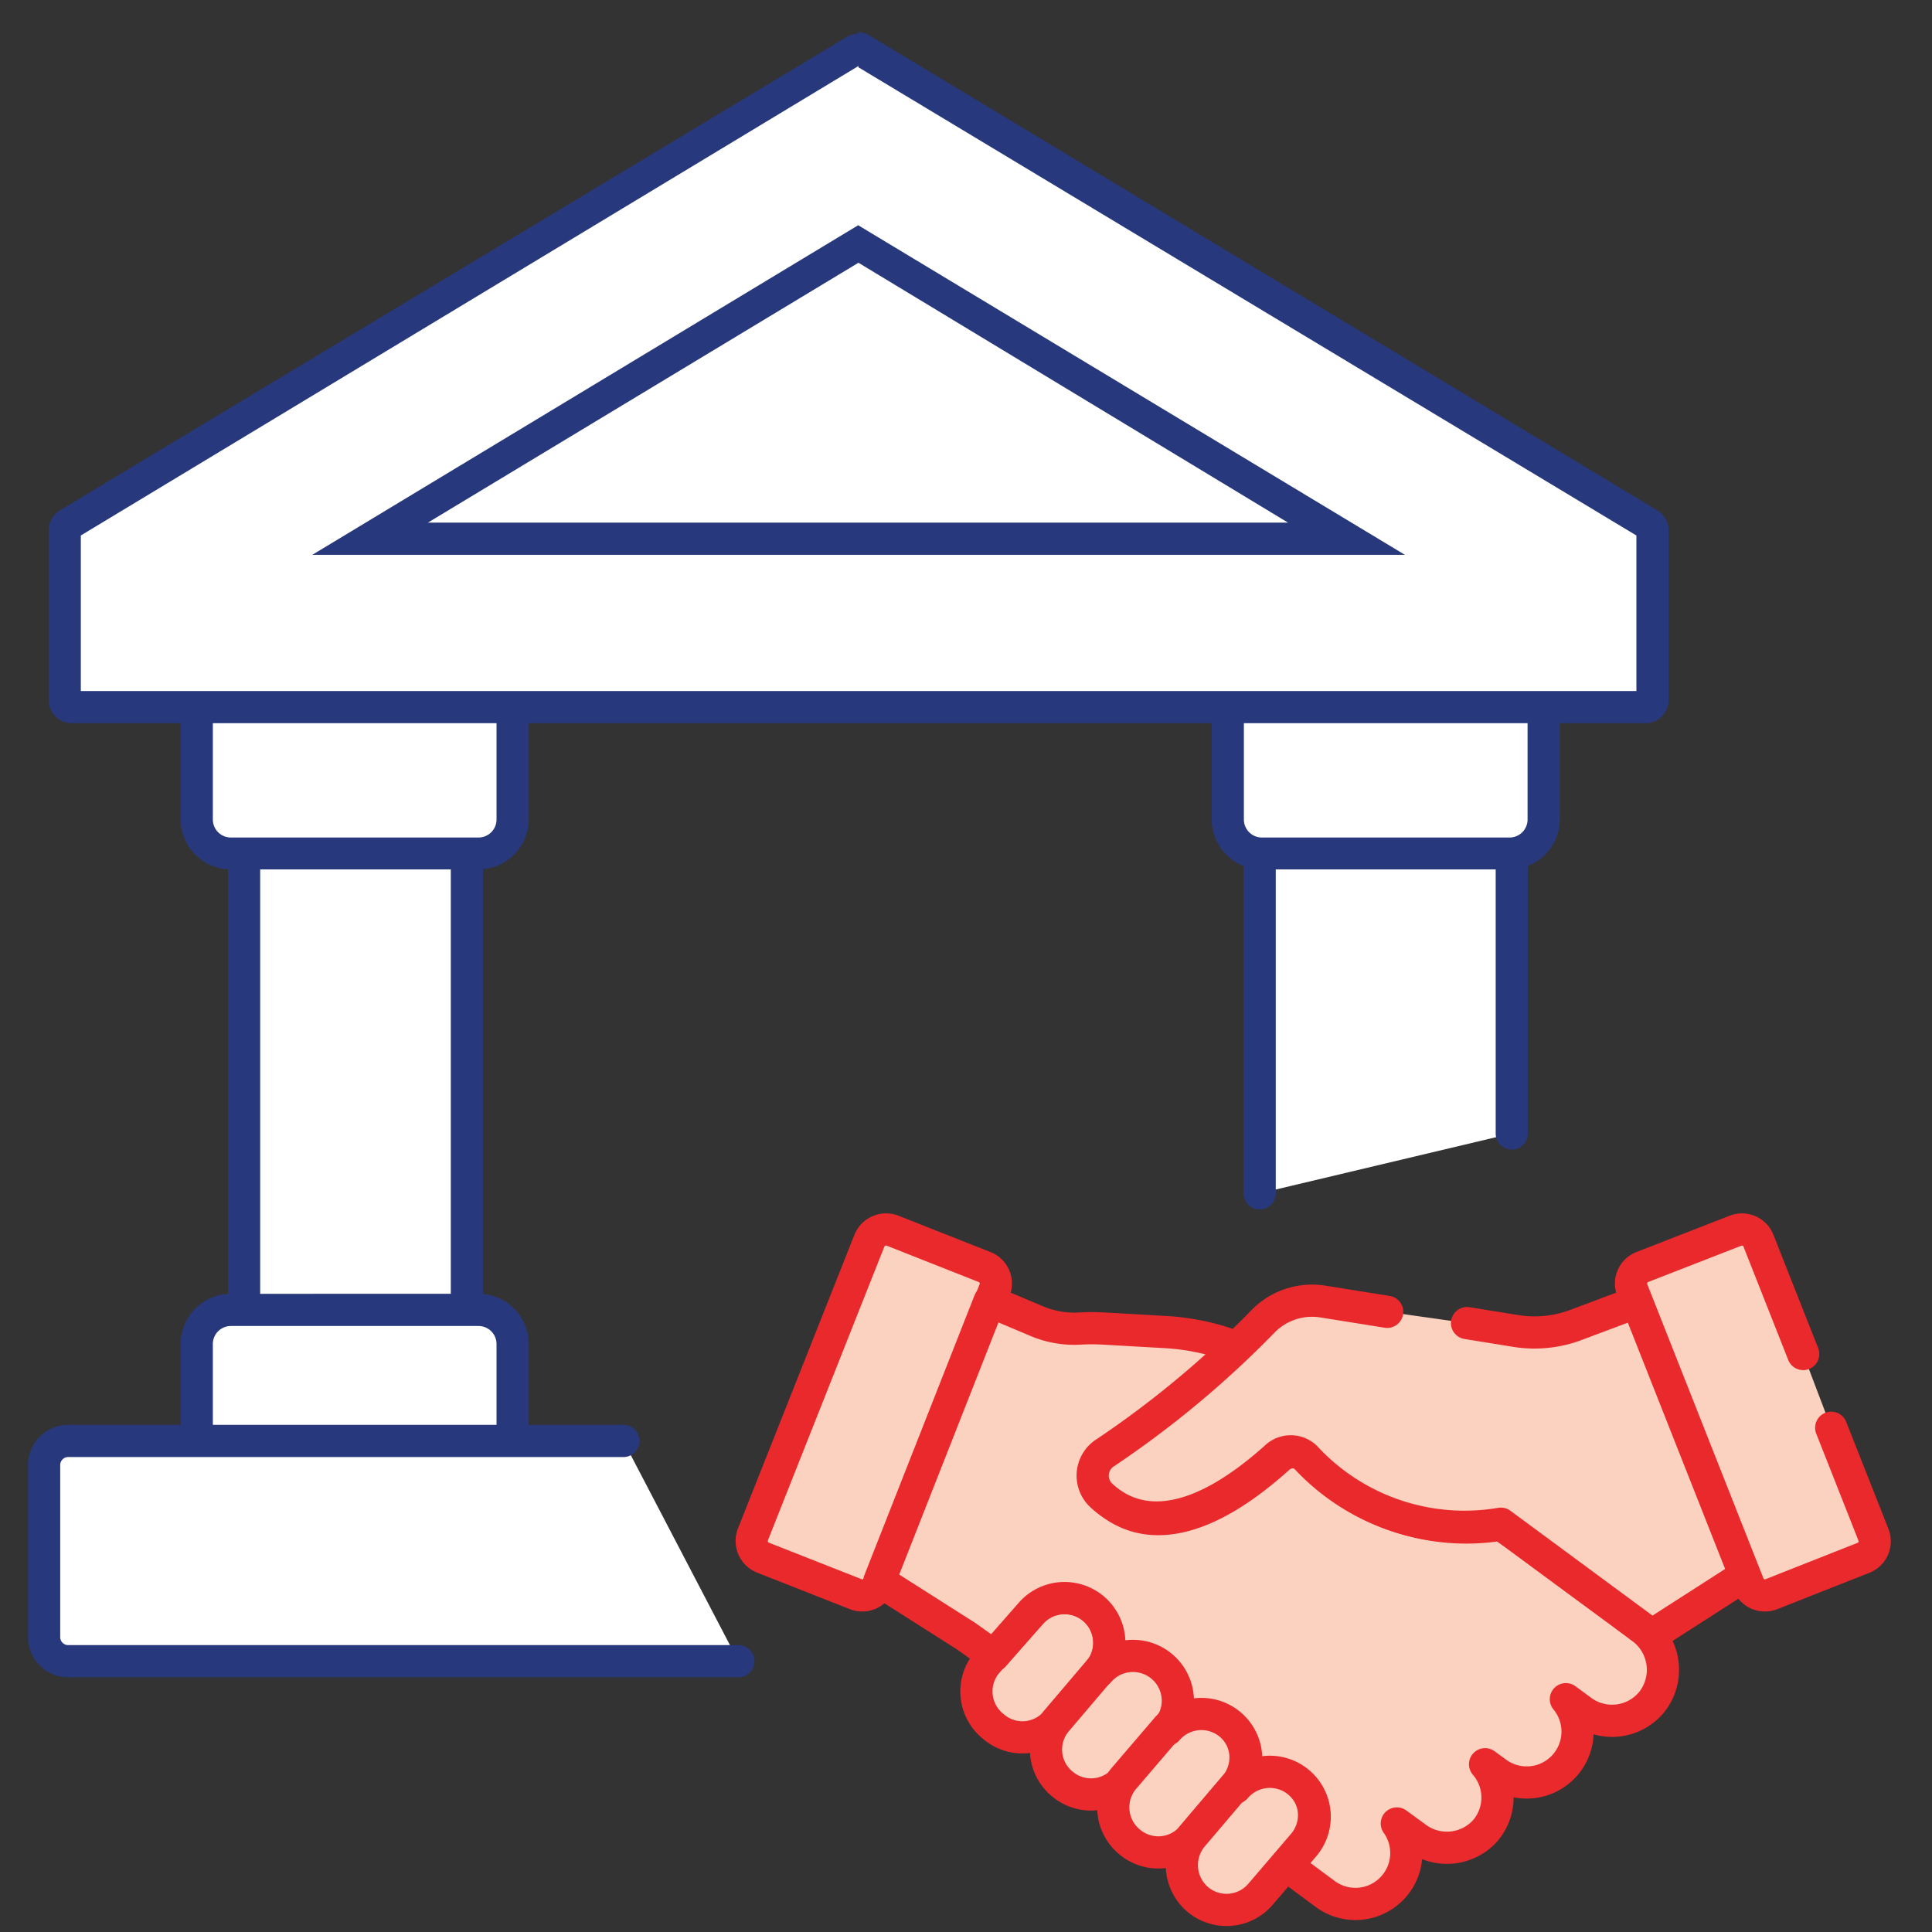 <svg id="Layer_1" data-name="Layer 1" xmlns="http://www.w3.org/2000/svg" viewBox="0 0 60 60"><rect x="0" y="0" width="60" height="60" fill="#333333" stroke="none"/><defs><style>.cls-1,.cls-3{fill:#fff;}.cls-2{fill:#28387d;}.cls-3{stroke:#28387d;}.cls-3,.cls-4{stroke-linecap:round;stroke-linejoin:round;}.cls-4{fill:#fbd2c0;stroke:#e9292c;}</style></defs><title>Mobile Icons</title><rect class="cls-1" x="7.58" y="26.08" width="6.88" height="15.04" rx="0.22"/><path class="cls-2" d="M14,26.58V40.63H8.08V26.58H14m.27-1H7.8a.73.73,0,0,0-.72.73V40.9a.73.73,0,0,0,.72.73h6.43A.73.73,0,0,0,15,40.9V26.31a.73.73,0,0,0-.73-.73Z"/><path class="cls-3" d="M39.12,37.06V26.31a.73.73,0,0,1,.73-.73h6.37a.73.73,0,0,1,.73.73V35.2"/><path class="cls-1" d="M39.19,26.53a1.07,1.07,0,0,1-1.06-1.06V21.74a.22.22,0,0,1,.22-.22h9.37a.22.22,0,0,1,.22.22v3.73a1.07,1.07,0,0,1-1.06,1.06Z"/><path class="cls-2" d="M47.44,22v3.45a.56.56,0,0,1-.56.56H39.19a.56.56,0,0,1-.56-.56V22h8.81m.28-1H38.35a.72.72,0,0,0-.72.72v3.73A1.56,1.56,0,0,0,39.19,27h7.69a1.56,1.56,0,0,0,1.56-1.56V21.74a.72.72,0,0,0-.72-.72Z"/><path class="cls-1" d="M7.17,26.53a1.07,1.07,0,0,1-1.06-1.06V21.74a.22.22,0,0,1,.22-.22H15.7a.22.22,0,0,1,.22.22v3.73a1.07,1.07,0,0,1-1.06,1.06Z"/><path class="cls-2" d="M15.42,22v3.45a.56.56,0,0,1-.56.56H7.17a.56.56,0,0,1-.56-.56V22h8.81m.28-1H6.33a.72.72,0,0,0-.72.72v3.73A1.56,1.56,0,0,0,7.17,27h7.69a1.56,1.56,0,0,0,1.56-1.56V21.74A.72.72,0,0,0,15.7,21Z"/><path class="cls-1" d="M6.33,45.7a.22.22,0,0,1-.22-.23V41.74a1.07,1.07,0,0,1,1.06-1.06h7.69a1.06,1.06,0,0,1,1.06,1.07v3.72a.22.22,0,0,1-.22.23Z"/><path class="cls-2" d="M14.86,41.18a.56.56,0,0,1,.56.56V45.2H6.61V41.74a.56.56,0,0,1,.56-.56h7.69m0-1H7.17a1.56,1.56,0,0,0-1.56,1.56v3.73a.73.73,0,0,0,.72.73H15.7a.73.73,0,0,0,.72-.73V41.74a1.56,1.56,0,0,0-1.56-1.56Z"/><path class="cls-1" d="M2.23,22A.22.22,0,0,1,2,21.74V16.47a.21.21,0,0,1,.11-.19L26.54,1.53a.27.27,0,0,1,.12,0,.2.2,0,0,1,.11,0L51.21,16.28a.21.21,0,0,1,.11.19v5.27a.22.22,0,0,1-.22.22H2.23Z"/><path class="cls-2" d="M26.8,2h0m-.14.09L50.82,16.63v4.83H2.51V16.63L26.66,2.05m0-1a.69.69,0,0,0-.37.1L1.86,15.85a.72.72,0,0,0-.35.62v5.27a.72.72,0,0,0,.72.72H51.1a.72.72,0,0,0,.72-.72V16.47a.72.72,0,0,0-.35-.62L27,1.1a.69.69,0,0,0-.37-.1Z"/><path class="cls-2" d="M26.66,8.16,40,16.23H13.29L26.66,8.16m0-1.17L9.7,17.23H43.63L26.66,7Z"/><path class="cls-3" d="M22.93,51.59H2.15a.75.75,0,0,1-.78-.72v-5.4a.75.75,0,0,1,.78-.72H19.36"/><path class="cls-4" d="M23.38,47.66,27,38.53a.56.56,0,0,1,.72-.31h0l2.86,1.13a.55.55,0,0,1,.31.71h0l-3.6,9.14a.55.55,0,0,1-.71.31h0l-2.87-1.13A.56.56,0,0,1,23.38,47.66Z"/><path class="cls-4" d="M48.63,52.77l-1.88-1.44"/><path class="cls-4" d="M46.12,54.79l-1.67-1.28"/><path class="cls-4" d="M43.36,56.63l-1.19-.92"/><path class="cls-4" d="M30.84,53.61h0a1.39,1.39,0,0,1-.17-2L32,50.12a1.39,1.39,0,1,1,2.12,1.8l-1.3,1.53A1.38,1.38,0,0,1,30.84,53.61Z"/><path class="cls-4" d="M33,55.41h0a1.38,1.38,0,0,1-.16-2l1.3-1.53a1.39,1.39,0,0,1,2.13,1.8l-1.31,1.53A1.38,1.38,0,0,1,33,55.41Z"/><path class="cls-4" d="M35.09,57.21h0a1.39,1.39,0,0,1-.17-2l1.31-1.53a1.39,1.39,0,0,1,2.12,1.8l-1.3,1.53A1.38,1.38,0,0,1,35.09,57.21Z"/><path class="cls-4" d="M37.21,59h0a1.4,1.4,0,0,1-.16-2l1.3-1.53a1.39,1.39,0,0,1,2.13,1.8l-1.31,1.53A1.39,1.39,0,0,1,37.21,59Z"/><path class="cls-4" d="M51,50.57l-.7-.52L47,47.62l-.38-.27a6.71,6.71,0,0,1-6-2.06.67.67,0,0,0-.93,0c-2.92,2.62-4.61,2-5.43,1.17a.84.84,0,0,1,.13-1.31,28.13,28.13,0,0,0,4.08-3.28l-.18-.07a7.34,7.34,0,0,0-2.07-.43l-1.93-.11a6.42,6.42,0,0,0-.76,0A3,3,0,0,1,32.13,41l-1.4-.59L27.31,49.1,30,50.81l.86.61L32,50.12a1.39,1.39,0,1,1,2.12,1.8,1.39,1.39,0,0,1,2.13,1.8,1.39,1.39,0,0,1,2.12,1.8,1.39,1.39,0,0,1,2.13,1.8l-.53.62,1.16.86a1.58,1.58,0,0,0,2.25-2.17l.59.43a1.6,1.6,0,0,0,2.15-.2,1.58,1.58,0,0,0,0-2.07l.33.24a1.58,1.58,0,0,0,2.18-2.26l.49.36a1.59,1.59,0,0,0,2.19-.29A1.61,1.61,0,0,0,51,50.57Z"/><path class="cls-4" d="M43.08,40.74l-2-.32a2.13,2.13,0,0,0-1.84.6,30.69,30.69,0,0,1-4.92,4.1.84.84,0,0,0-.13,1.31c.82.78,2.51,1.45,5.43-1.17a.67.67,0,0,1,.93,0,6.72,6.72,0,0,0,6.06,2.06l4.69,3.46,2.93-1.88-3.35-8.48-2,.75a3.67,3.67,0,0,1-1.77.17l-1.55-.25"/><path class="cls-4" d="M56,42.05l-1.39-3.52a.55.55,0,0,0-.71-.31L51,39.35a.55.55,0,0,0-.31.71l3.61,9.14a.55.55,0,0,0,.71.31l2.86-1.13a.55.55,0,0,0,.31-.72h0l-1.31-3.32"/></svg>